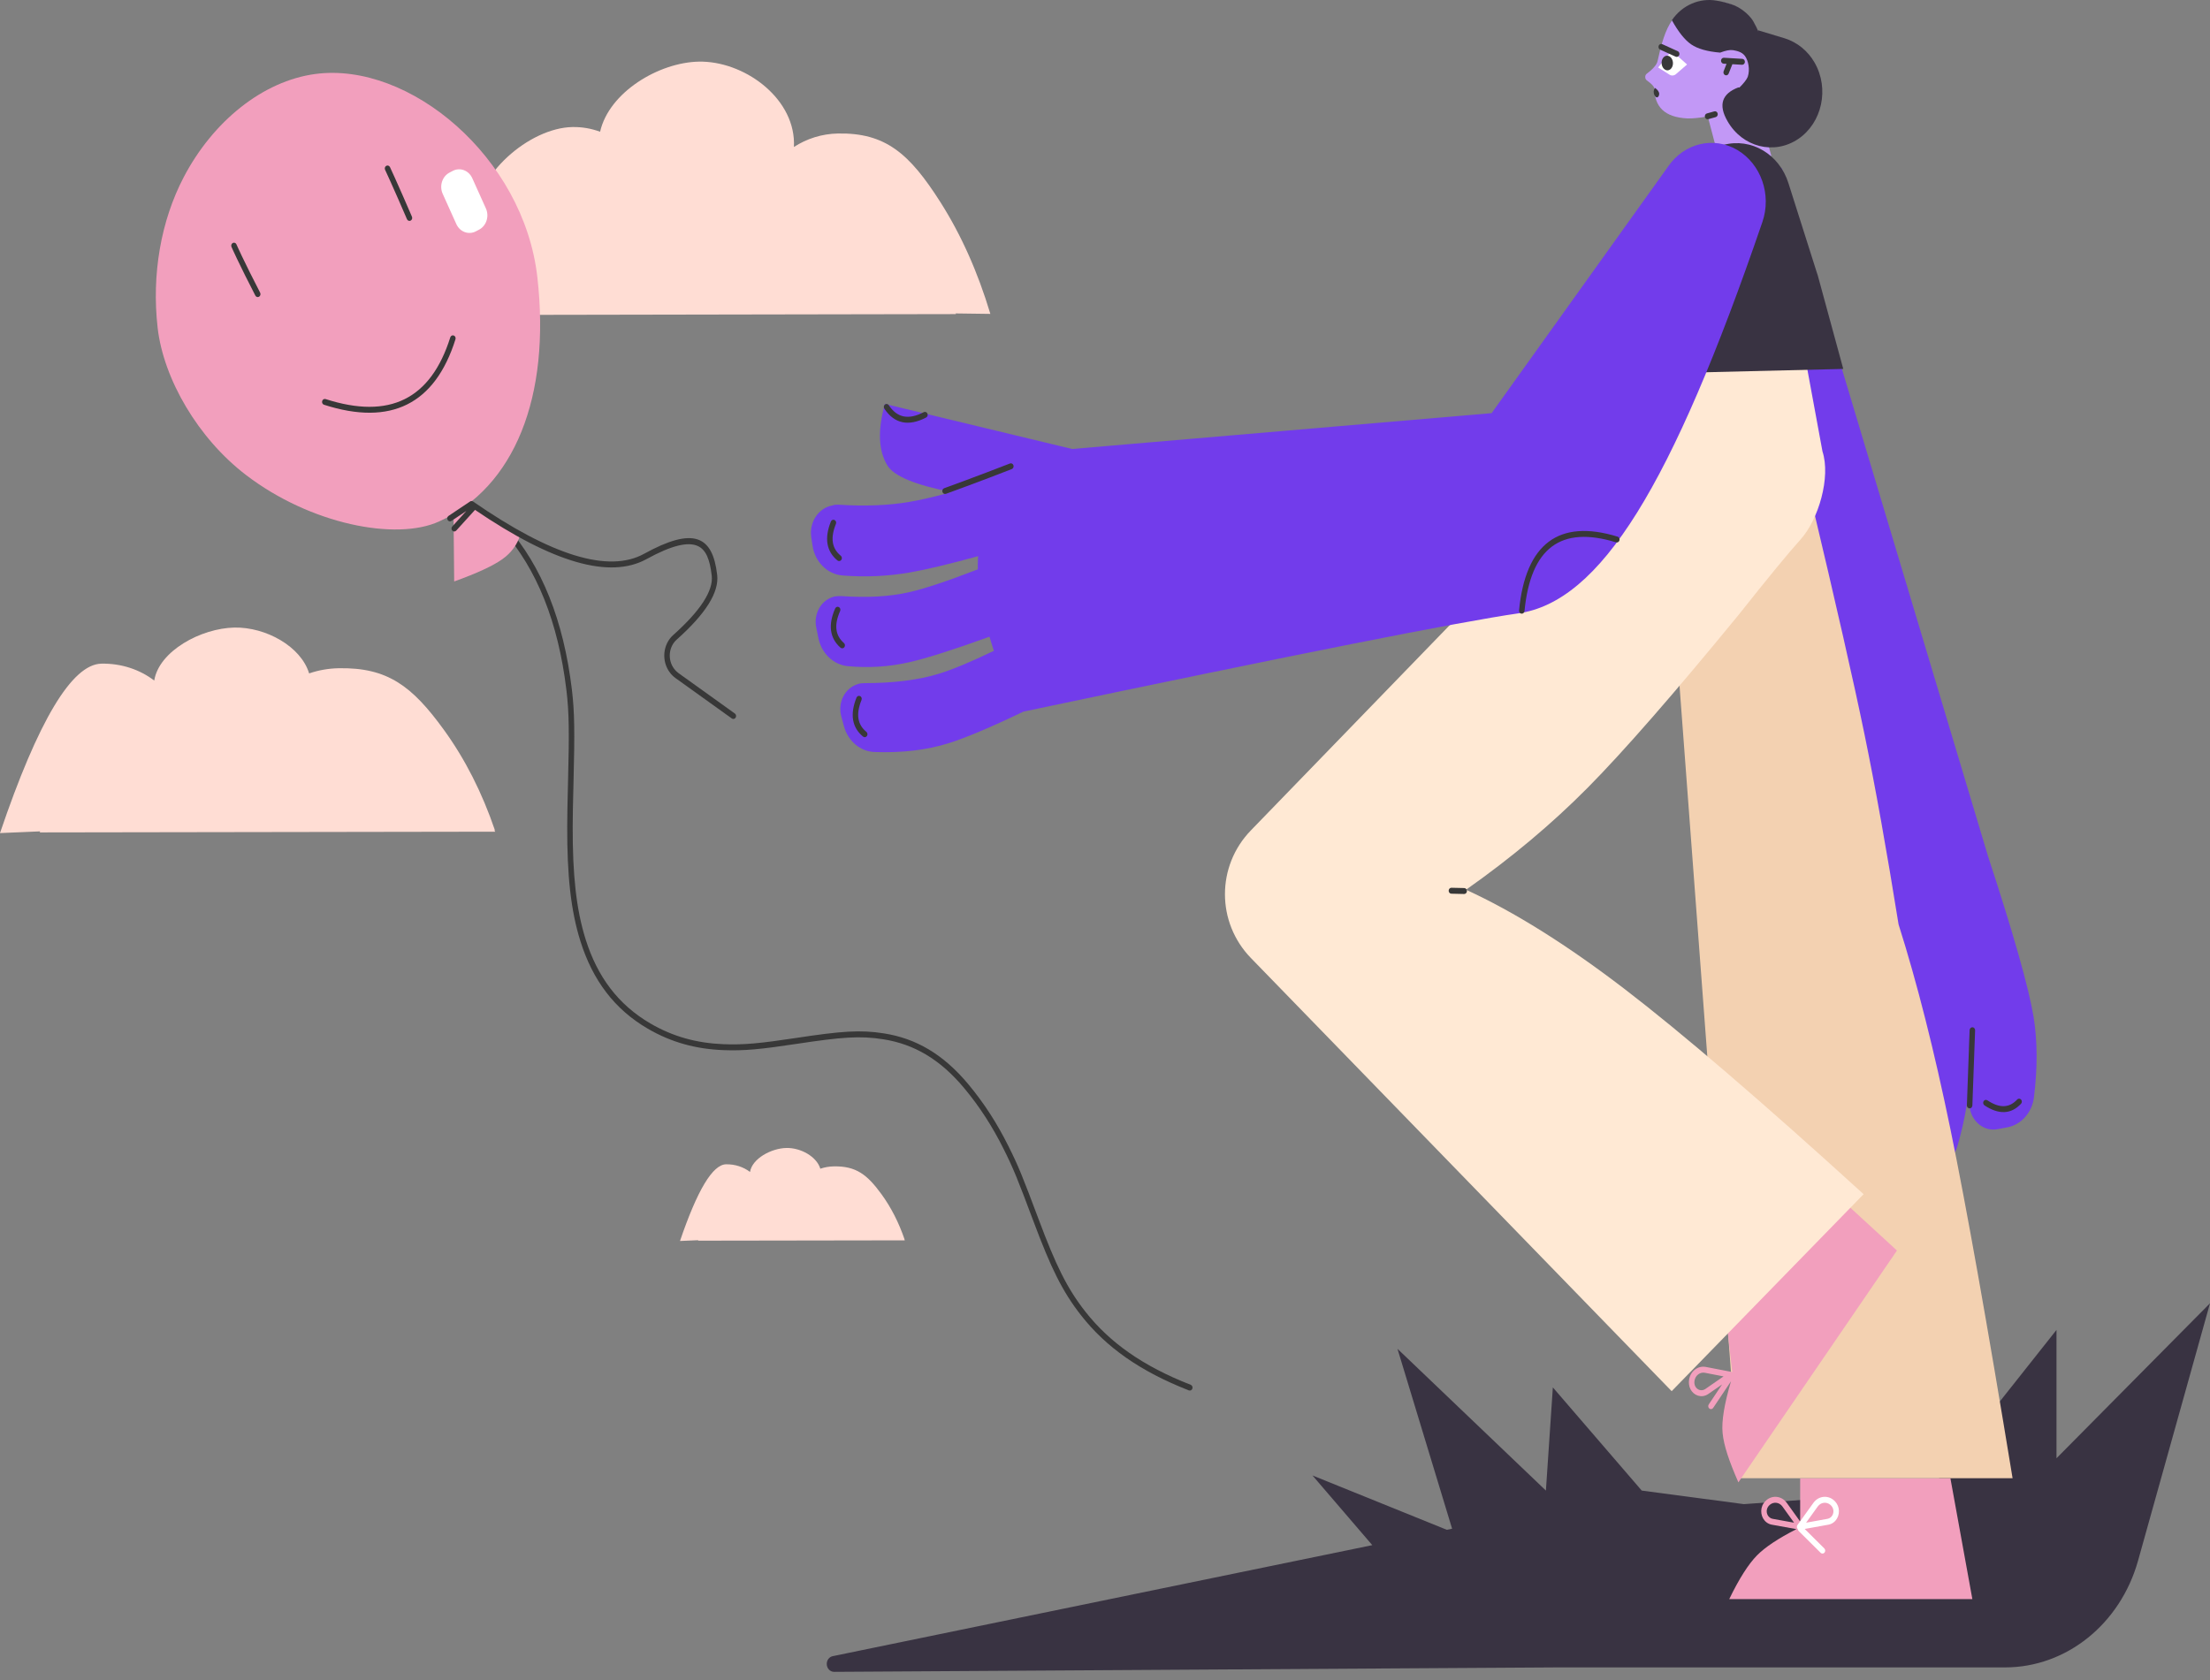 <svg width="213" height="162" viewBox="0 0 213 162" fill="none" xmlns="http://www.w3.org/2000/svg">
<rect x="0" y="0" width="213" height="162" fill="#808080" stroke="none"/>
<path fill-rule="evenodd" clip-rule="evenodd" d="M92.095 30.217L92.135 30.282L49.383 30.358L50.977 27.087C48.197 26.056 45.853 24.035 45.807 21.201C45.737 16.888 51.017 12.326 55.166 12.248C56.104 12.23 57.004 12.392 57.837 12.702C58.698 8.887 63.506 6.014 67.352 5.942C71.618 5.861 76.454 9.309 76.525 13.747C76.528 13.888 76.525 14.028 76.518 14.168C77.75 13.372 79.199 12.901 80.754 12.871C85.346 12.784 87.655 14.8 90.643 19.499C92.635 22.632 94.237 26.219 95.451 30.262C94.264 30.245 93.146 30.23 92.095 30.217ZM47.639 80.042L47.736 80.182L3.823 80.251L3.879 80.15L0 80.315C3.675 69.48 6.933 64.035 9.774 63.982C11.712 63.945 13.493 64.562 14.866 65.611C15.321 62.76 19.38 60.562 22.596 60.502C25.627 60.444 29.011 62.326 29.794 64.922C30.681 64.617 31.64 64.442 32.641 64.423C37.358 64.334 39.726 66.143 42.785 70.366C44.825 73.181 46.463 76.406 47.701 80.043C47.681 80.043 47.66 80.043 47.639 80.042ZM87.164 119.515L87.209 119.579L67.274 119.61L67.299 119.565L65.538 119.64C67.207 114.737 68.686 112.273 69.976 112.248C70.856 112.232 71.664 112.511 72.287 112.985C72.494 111.695 74.336 110.701 75.797 110.673C77.172 110.647 78.708 111.499 79.064 112.673C79.467 112.535 79.902 112.456 80.356 112.448C82.498 112.407 83.572 113.226 84.961 115.136C85.887 116.41 86.631 117.87 87.192 119.515C87.183 119.515 87.174 119.515 87.164 119.515Z" fill="#FFDDD4"/>
<path d="M48.453 51.14C51.754 54.874 53.806 60.01 54.591 66.528C54.853 68.689 54.868 70.672 54.748 75.309C54.691 77.543 54.672 78.471 54.669 79.69C54.655 84.332 54.999 87.763 55.953 90.776C57.128 94.489 59.205 97.289 62.427 99.169C64.705 100.499 67.073 101.135 69.714 101.241C71.711 101.321 73.359 101.155 76.747 100.642C81.123 99.979 82.893 99.84 85.141 100.196C88.091 100.664 90.607 102.116 92.942 104.921C94.441 106.721 95.656 108.623 96.722 110.754C97.682 112.674 98.068 113.641 99.619 117.779C101.286 122.227 102.375 124.498 104.229 126.853C106.602 129.869 109.877 132.207 114.584 134.045C114.721 134.099 114.873 134.022 114.922 133.873C114.972 133.724 114.9 133.56 114.763 133.507C110.139 131.702 106.942 129.418 104.631 126.482C102.824 124.186 101.756 121.959 100.109 117.563C98.549 113.403 98.16 112.428 97.186 110.481C96.102 108.312 94.863 106.373 93.335 104.538C90.917 101.634 88.289 100.117 85.217 99.63C82.902 99.263 81.101 99.405 76.674 100.075C73.316 100.583 71.69 100.747 69.734 100.669C67.169 100.567 64.881 99.951 62.678 98.666C59.578 96.856 57.587 94.172 56.453 90.591C55.523 87.65 55.184 84.276 55.197 79.692C55.201 78.479 55.219 77.554 55.277 75.325C55.397 70.656 55.383 68.656 55.115 66.454C54.316 59.822 52.219 54.572 48.835 50.744C48.734 50.63 48.567 50.626 48.461 50.735C48.356 50.845 48.352 51.026 48.453 51.14Z" fill="#383838"/>
<path fill-rule="evenodd" clip-rule="evenodd" d="M42.32 50.273C38.168 52.17 29.907 50.539 23.706 45.79C19.081 42.253 15.751 36.526 15.191 31.584C14.611 26.472 15.498 21.299 17.715 17.064C20.532 11.692 25.328 7.806 30.399 7.132C39.457 5.928 50.478 15.149 51.79 26.718C53.102 38.287 49.562 46.984 42.32 50.273ZM43.713 49.722L45.431 48.59L50.136 51.578C49.852 52.519 49.267 53.308 48.396 53.924C47.525 54.539 45.992 55.262 43.774 56.057L43.713 49.722Z" fill="#F29FBD"/>
<path d="M45.782 49.156L43.969 51.155C43.867 51.268 43.699 51.269 43.595 51.158C43.491 51.048 43.489 50.867 43.592 50.754L44.947 49.26L43.508 50.223C43.384 50.306 43.221 50.264 43.144 50.13C43.068 49.995 43.106 49.819 43.23 49.736L45.309 48.345C45.395 48.287 45.505 48.288 45.59 48.347C53.183 53.601 58.672 55.259 62.072 53.392C66.84 50.767 68.69 51.63 69.122 55.435C69.313 57.119 67.999 59.184 65.229 61.656C64.438 62.35 64.321 63.628 64.981 64.487C65.083 64.629 65.219 64.762 65.378 64.882L70.827 68.79C70.949 68.877 70.982 69.055 70.901 69.186C70.821 69.318 70.657 69.354 70.535 69.267L65.082 65.356C64.876 65.202 64.702 65.03 64.569 64.846C63.727 63.748 63.876 62.106 64.895 61.213C67.534 58.857 68.759 56.932 68.597 55.505C68.415 53.897 68.027 53 67.264 52.645C66.324 52.206 64.736 52.567 62.311 53.902C58.767 55.849 53.275 54.252 45.782 49.156Z" fill="#383838"/>
<path d="M37.585 16.112C37.591 16.124 37.602 16.148 37.619 16.183C37.647 16.243 37.68 16.315 37.718 16.399C37.829 16.639 37.962 16.93 38.116 17.273C38.557 18.254 39.086 19.456 39.703 20.89C39.765 21.033 39.708 21.203 39.576 21.27C39.444 21.337 39.286 21.275 39.224 21.132C38.609 19.701 38.081 18.501 37.641 17.524C37.487 17.182 37.355 16.892 37.245 16.654C37.207 16.571 37.174 16.5 37.147 16.441C37.131 16.406 37.12 16.383 37.115 16.372C37.048 16.231 37.1 16.059 37.23 15.987C37.36 15.915 37.519 15.971 37.585 16.112ZM22.79 23.561C22.795 23.571 22.804 23.593 22.819 23.626C22.844 23.682 22.874 23.75 22.91 23.83C23.015 24.059 23.145 24.339 23.303 24.671C23.756 25.622 24.341 26.8 25.072 28.216C25.143 28.354 25.098 28.528 24.97 28.605C24.843 28.682 24.682 28.633 24.61 28.495C23.877 27.073 23.289 25.89 22.834 24.934C22.674 24.598 22.542 24.315 22.436 24.082C22.399 24 22.368 23.931 22.342 23.873C22.327 23.838 22.317 23.815 22.311 23.803C22.25 23.659 22.307 23.489 22.439 23.422C22.571 23.355 22.729 23.417 22.79 23.561Z" fill="#383838"/>
<path d="M43.734 32.345C43.596 32.294 43.446 32.374 43.399 32.523C41.52 38.489 37.552 40.461 31.379 38.473C31.239 38.428 31.092 38.515 31.05 38.666C31.009 38.818 31.088 38.977 31.228 39.022C37.663 41.093 41.925 38.977 43.899 32.708C43.946 32.558 43.872 32.396 43.734 32.345Z" fill="#383838"/>
<path d="M43.633 16.477L43.316 16.644C42.617 17.013 42.326 17.927 42.667 18.685L43.98 21.599C44.322 22.357 45.165 22.672 45.865 22.302L46.182 22.135C46.881 21.765 47.172 20.852 46.831 20.094L45.518 17.179C45.176 16.422 44.333 16.107 43.633 16.477Z" fill="white"/>
<path fill-rule="evenodd" clip-rule="evenodd" d="M150.104 160.75L80.391 161.179C80.002 161.182 79.684 160.842 79.682 160.421C79.68 160.052 79.921 159.735 80.255 159.667L132.261 148.964L126.496 142.245L139.444 147.485L139.954 147.38L134.689 130.036L148.994 143.703L149.664 133.756L158.231 143.703L168.074 145.011L185.943 143.703L198.205 128.215V140.587L213 125.648L206.069 150.451C204.36 156.567 199.154 160.75 193.254 160.75H150.104Z" fill="#393342"/>
<path fill-rule="evenodd" clip-rule="evenodd" d="M190.005 100.919C189.936 100.995 189.864 101.069 189.794 101.143C189.831 101.8 189.85 102.383 189.85 102.889C189.85 105.236 189.445 107.773 188.652 110.501C188.229 111.932 187.013 112.905 185.622 112.905H184.688C183.419 112.905 182.38 111.779 182.38 110.406C182.398 110.158 182.415 109.929 182.486 109.7C182.968 107.869 183.301 106.172 183.483 104.613L183.085 104.721L169.308 19.409L171.721 16.204L191.613 82.57C194.064 90.039 195.525 95.208 195.999 98.044C196.369 100.352 196.386 102.927 196.034 105.77C195.858 107.258 194.801 108.441 193.444 108.689L192.528 108.86C191.277 109.108 190.079 108.193 189.85 106.838C189.815 106.609 189.797 106.38 189.832 106.151C190.021 104.238 190.075 102.497 190.005 100.919Z" fill="#723CEB"/>
<path fill-rule="evenodd" clip-rule="evenodd" d="M174.54 48.082C176.941 58.174 178.663 65.748 179.702 70.802C180.742 75.857 181.837 81.962 182.984 89.119C184.758 94.711 186.425 101.291 187.982 108.861C189.54 116.43 191.536 127.647 193.973 142.513H167.599L161.644 63.065L174.54 48.082Z" fill="#F3D1B1"/>
<path fill-rule="evenodd" clip-rule="evenodd" d="M164.593 11.217L166.045 16.741L170.722 15.035L168.983 8.549L169.33 8.308L169.695 5.143C169.891 1.854 167.371 -0.222 164.424 0.201C161.232 0.656 160.502 2.485 159.748 5.918C159.676 6.233 159.325 6.65 158.71 7.113C158.557 7.229 158.518 7.474 158.626 7.64C158.651 7.686 158.68 7.714 158.71 7.742C159.195 8.088 159.426 8.348 159.429 8.486C159.486 10.291 160.396 11.303 162.639 11.418C163.182 11.426 163.832 11.366 164.593 11.217Z" fill="#C298F6"/>
<path fill-rule="evenodd" clip-rule="evenodd" d="M168.183 5.403C167.866 4.964 167.303 4.89 167.024 4.835C166.709 4.789 166.307 4.877 165.789 5.072C164.542 4.971 163.606 4.699 162.995 4.278C162.384 3.857 161.763 3.081 161.134 1.947C162.121 0.503 163.795 -0.224 165.437 0.061C165.962 0.144 166.441 0.273 166.846 0.403C167.338 0.555 167.835 0.846 168.287 1.244C168.453 1.387 168.629 1.572 168.77 1.748C168.899 1.9 169.07 2.183 169.279 2.613C169.492 3.024 169.621 3.491 169.656 3.973L170.039 8.932L167.532 8.55C168.065 8.046 168.354 7.652 168.449 7.402C168.684 6.699 168.499 5.843 168.183 5.403Z" fill="#393342"/>
<path fill-rule="evenodd" clip-rule="evenodd" d="M162.599 6.218L161.515 7.156C161.344 7.304 161.107 7.323 160.918 7.204L159.817 6.506L160.767 5.307C160.955 5.07 161.283 5.04 161.505 5.238L162.599 6.218Z" fill="white"/>
<path d="M166.966 6.19L166.61 7.09C166.554 7.236 166.399 7.303 166.263 7.241C166.13 7.179 166.068 7.011 166.124 6.866L166.404 6.156L166.122 6.14C165.976 6.131 165.865 5.996 165.872 5.838C165.881 5.68 166.004 5.559 166.151 5.568L167.925 5.673C168.069 5.682 168.182 5.817 168.173 5.975C168.166 6.132 168.041 6.253 167.895 6.245L166.966 6.19ZM165.236 10.734C165.379 10.7 165.52 10.797 165.552 10.951C165.583 11.105 165.494 11.258 165.351 11.293C165.353 11.292 164.91 11.419 164.637 11.491C164.496 11.528 164.354 11.434 164.318 11.28C164.285 11.127 164.371 10.972 164.514 10.935C164.776 10.866 165.226 10.736 165.236 10.734ZM160.004 4.785C159.87 4.724 159.806 4.556 159.863 4.41C159.919 4.264 160.074 4.196 160.208 4.257L161.704 4.936C161.84 4.997 161.903 5.165 161.847 5.31C161.79 5.456 161.635 5.525 161.5 5.464L160.004 4.785ZM159.489 8.463C159.789 8.662 159.921 8.875 159.912 9.069C159.896 9.379 159.639 9.546 159.468 9.185C159.34 8.954 159.361 8.704 159.489 8.463ZM160.636 5.371C160.936 5.343 161.205 5.634 161.237 6.023C161.269 6.411 161.05 6.749 160.749 6.777C160.45 6.806 160.18 6.514 160.148 6.126C160.117 5.737 160.335 5.399 160.636 5.371Z" fill="#383838"/>
<path fill-rule="evenodd" clip-rule="evenodd" d="M167.539 8.428C165.948 9.034 165.595 10.116 166.496 11.679C167.93 14.19 170.979 14.962 173.298 13.408C175.617 11.854 176.33 8.552 174.894 6.041C174.242 4.902 173.212 4.07 172.014 3.696L169.447 2.92C169.197 4.577 168.932 5.924 168.67 6.982C168.406 8.059 168.041 8.543 167.539 8.428Z" fill="#393342"/>
<path fill-rule="evenodd" clip-rule="evenodd" d="M166.836 133.162L165.116 135.732C165.032 135.86 164.866 135.889 164.748 135.796C164.63 135.703 164.604 135.524 164.69 135.396L165.976 133.472L164.637 134.397C164.48 134.505 164.306 134.572 164.123 134.595C163.458 134.676 162.859 134.159 162.784 133.44C162.768 133.295 162.773 133.149 162.796 133.005C162.932 132.184 163.656 131.638 164.413 131.784L166.954 132.275L166.212 125.755L174.899 113.275L182.828 120.561L167.546 142.909C166.66 140.89 166.143 139.381 166.024 138.155C165.913 137.018 166.184 135.369 166.836 133.162ZM166.117 132.695L164.322 132.348C163.85 132.257 163.4 132.596 163.318 133.106C163.302 133.195 163.3 133.286 163.309 133.376C163.351 133.781 163.689 134.072 164.063 134.026C164.165 134.013 164.265 133.975 164.352 133.915L166.117 132.695Z" fill="#F29FBD"/>
<path fill-rule="evenodd" clip-rule="evenodd" d="M161.115 134.119L171.08 123.889L174.276 120.609L179.614 115.128C169.773 106.167 162.079 99.563 156.535 95.316C150.991 91.07 145.911 87.89 141.295 85.778C145.658 82.707 149.564 79.432 153.011 75.953C156.459 72.474 161.322 66.903 167.599 59.237C170.395 55.709 172.373 53.301 173.536 52.011C175.28 50.078 176.461 45.996 175.65 43.522L174.17 35.491H163.723L120.559 80.057C117.229 83.49 117.229 88.925 120.559 92.357L161.115 134.119Z" fill="#FFE9D4"/>
<path fill-rule="evenodd" clip-rule="evenodd" d="M175.122 26.329L172.372 17.665C171.491 14.857 168.779 13.257 166.112 13.969L163.168 14.745L158.399 36.032L177.655 35.568L175.192 26.533C175.168 26.458 175.145 26.384 175.122 26.329Z" fill="#393342"/>
<path fill-rule="evenodd" clip-rule="evenodd" d="M173.141 147.42L170.759 146.99C170.578 146.957 170.405 146.88 170.255 146.764C169.711 146.343 169.584 145.525 169.973 144.936C170.051 144.818 170.146 144.712 170.252 144.622C170.859 144.11 171.735 144.229 172.209 144.887L173.5 146.686V142.527H187.982L190.096 154.164H166.665C167.616 152.199 168.514 150.788 169.343 149.948C170.119 149.161 171.376 148.324 173.141 147.42ZM172.912 146.799L171.791 145.238C171.497 144.83 170.953 144.756 170.576 145.074C170.511 145.13 170.452 145.195 170.403 145.269C170.185 145.601 170.255 146.061 170.562 146.298C170.646 146.364 170.743 146.407 170.845 146.426L172.912 146.799Z" fill="#F29FBD"/>
<path fill-rule="evenodd" clip-rule="evenodd" d="M94.274 53.62C91.407 54.405 89.198 54.931 87.649 55.197C85.535 55.559 83.403 55.655 81.218 55.483C79.739 55.369 78.54 54.167 78.311 52.602L78.188 51.782C77.977 50.332 78.893 48.959 80.232 48.73C80.426 48.654 80.602 48.654 80.778 48.654C83.332 48.825 85.623 48.73 87.649 48.386C88.704 48.209 90.061 47.892 91.722 47.441C88.203 46.76 86.13 45.893 85.517 44.857C84.654 43.426 84.583 41.462 85.288 38.943L103.337 43.286L143.762 39.83L160.781 16.041C162.331 13.79 165.167 13.122 167.44 14.457C169.73 15.812 170.77 18.769 169.854 21.42C161.115 46.926 154.244 58.01 146.316 59.136C140.767 59.932 124.869 63.082 98.639 68.605C95.424 70.147 93.007 71.163 91.401 71.66C89.323 72.309 86.962 72.595 84.302 72.5C82.927 72.462 81.729 71.45 81.342 70.02L81.078 69.047C80.725 67.711 81.43 66.338 82.663 65.956C82.874 65.88 83.086 65.861 83.297 65.861C86.116 65.861 88.53 65.556 90.521 64.945C91.825 64.54 93.581 63.809 95.787 62.747C95.635 62.283 95.494 61.829 95.364 61.385C91.864 62.65 89.292 63.468 87.649 63.839C85.658 64.297 83.667 64.411 81.677 64.22C80.302 64.068 79.175 62.98 78.875 61.511L78.664 60.462C78.4 59.108 79.192 57.791 80.443 57.505C80.655 57.467 80.866 57.467 81.078 57.467C83.562 57.639 85.746 57.524 87.649 57.086C89.129 56.75 91.327 56.018 94.242 54.889C94.236 54.56 94.241 54.239 94.256 53.928C94.26 53.825 94.266 53.722 94.274 53.62Z" fill="#723CEB"/>
<path d="M91.168 47.609C91.029 47.659 90.88 47.578 90.834 47.428C90.787 47.278 90.862 47.116 91.001 47.066C91.025 47.057 91.073 47.04 91.143 47.014C91.259 46.972 91.393 46.923 91.545 46.868C91.978 46.71 92.461 46.532 92.981 46.34C94.466 45.788 95.951 45.225 97.337 44.684C97.474 44.63 97.626 44.707 97.675 44.856C97.725 45.004 97.654 45.168 97.516 45.222C96.127 45.765 94.64 46.329 93.152 46.881C92.631 47.074 92.148 47.252 91.714 47.41C91.562 47.466 91.427 47.515 91.311 47.557C91.241 47.583 91.193 47.6 91.168 47.609ZM80.082 50.277C80.141 50.132 80.296 50.066 80.43 50.129C80.564 50.192 80.625 50.361 80.567 50.506C80.014 51.879 80.174 52.874 81.035 53.578C81.151 53.674 81.174 53.853 81.086 53.979C80.998 54.105 80.832 54.13 80.716 54.035C79.645 53.158 79.438 51.877 80.082 50.277ZM82.549 67.256C82.607 67.111 82.763 67.045 82.897 67.108C83.03 67.171 83.091 67.34 83.033 67.484C82.48 68.857 82.641 69.853 83.501 70.557C83.618 70.652 83.641 70.832 83.553 70.958C83.465 71.084 83.299 71.109 83.182 71.013C82.111 70.136 81.905 68.855 82.549 67.256ZM80.494 58.66C80.557 58.518 80.715 58.457 80.846 58.525C80.978 58.593 81.034 58.764 80.971 58.907C80.374 60.258 80.502 61.259 81.339 61.995C81.453 62.095 81.47 62.275 81.378 62.398C81.286 62.52 81.119 62.539 81.006 62.439C79.964 61.523 79.799 60.234 80.494 58.66ZM85.232 39.396C85.147 39.267 85.174 39.089 85.293 38.997C85.412 38.905 85.577 38.935 85.662 39.063C86.463 40.279 87.556 40.504 89.032 39.735C89.163 39.666 89.321 39.726 89.384 39.868C89.448 40.011 89.392 40.182 89.261 40.251C87.565 41.135 86.192 40.851 85.232 39.396Z" fill="#383838"/>
<path d="M189.832 99.311C189.838 99.153 189.961 99.03 190.107 99.036C190.253 99.042 190.366 99.175 190.361 99.333L190.097 106.582C190.091 106.74 189.968 106.863 189.822 106.857C189.676 106.851 189.563 106.718 189.568 106.56L189.832 99.311ZM191.263 106.565C191.14 106.482 191.101 106.306 191.177 106.171C191.252 106.036 191.416 105.994 191.539 106.077C192.718 106.861 193.652 106.827 194.415 106.003C194.519 105.891 194.686 105.892 194.788 106.004C194.892 106.115 194.892 106.297 194.788 106.408C193.837 107.435 192.637 107.478 191.263 106.565Z" fill="#383838"/>
<path d="M155.902 51.736C150.249 50 147.036 52.408 146.406 58.849C146.39 59.006 146.496 59.147 146.641 59.163C146.786 59.18 146.916 59.066 146.931 58.909C147.527 52.819 150.422 50.648 155.758 52.286C155.899 52.33 156.045 52.241 156.084 52.089C156.124 51.937 156.043 51.779 155.902 51.736Z" fill="#383838"/>
<path d="M141.125 85.615L139.891 85.587C139.746 85.584 139.625 85.709 139.622 85.867C139.619 86.025 139.734 86.156 139.88 86.159L141.113 86.188C141.259 86.191 141.38 86.066 141.383 85.908C141.386 85.75 141.271 85.619 141.125 85.615Z" fill="#383838"/>
<path d="M173.937 147.403L175.828 149.28C175.935 149.387 175.944 149.568 175.845 149.684C175.747 149.801 175.579 149.809 175.472 149.702L173.358 147.603C173.307 147.552 173.277 147.485 173.271 147.416C173.176 147.322 173.146 147.156 173.24 147.026L174.776 144.887C175.248 144.229 176.124 144.111 176.732 144.623C176.839 144.712 176.932 144.818 177.012 144.937C177.399 145.526 177.274 146.344 176.73 146.764C176.58 146.88 176.407 146.958 176.226 146.991L173.937 147.403ZM174.073 146.799L176.138 146.426C176.24 146.408 176.339 146.364 176.422 146.299C176.728 146.062 176.8 145.601 176.58 145.27C176.533 145.196 176.474 145.13 176.407 145.074C176.03 144.757 175.486 144.83 175.194 145.239L174.073 146.799Z" fill="white"/>
</svg>

